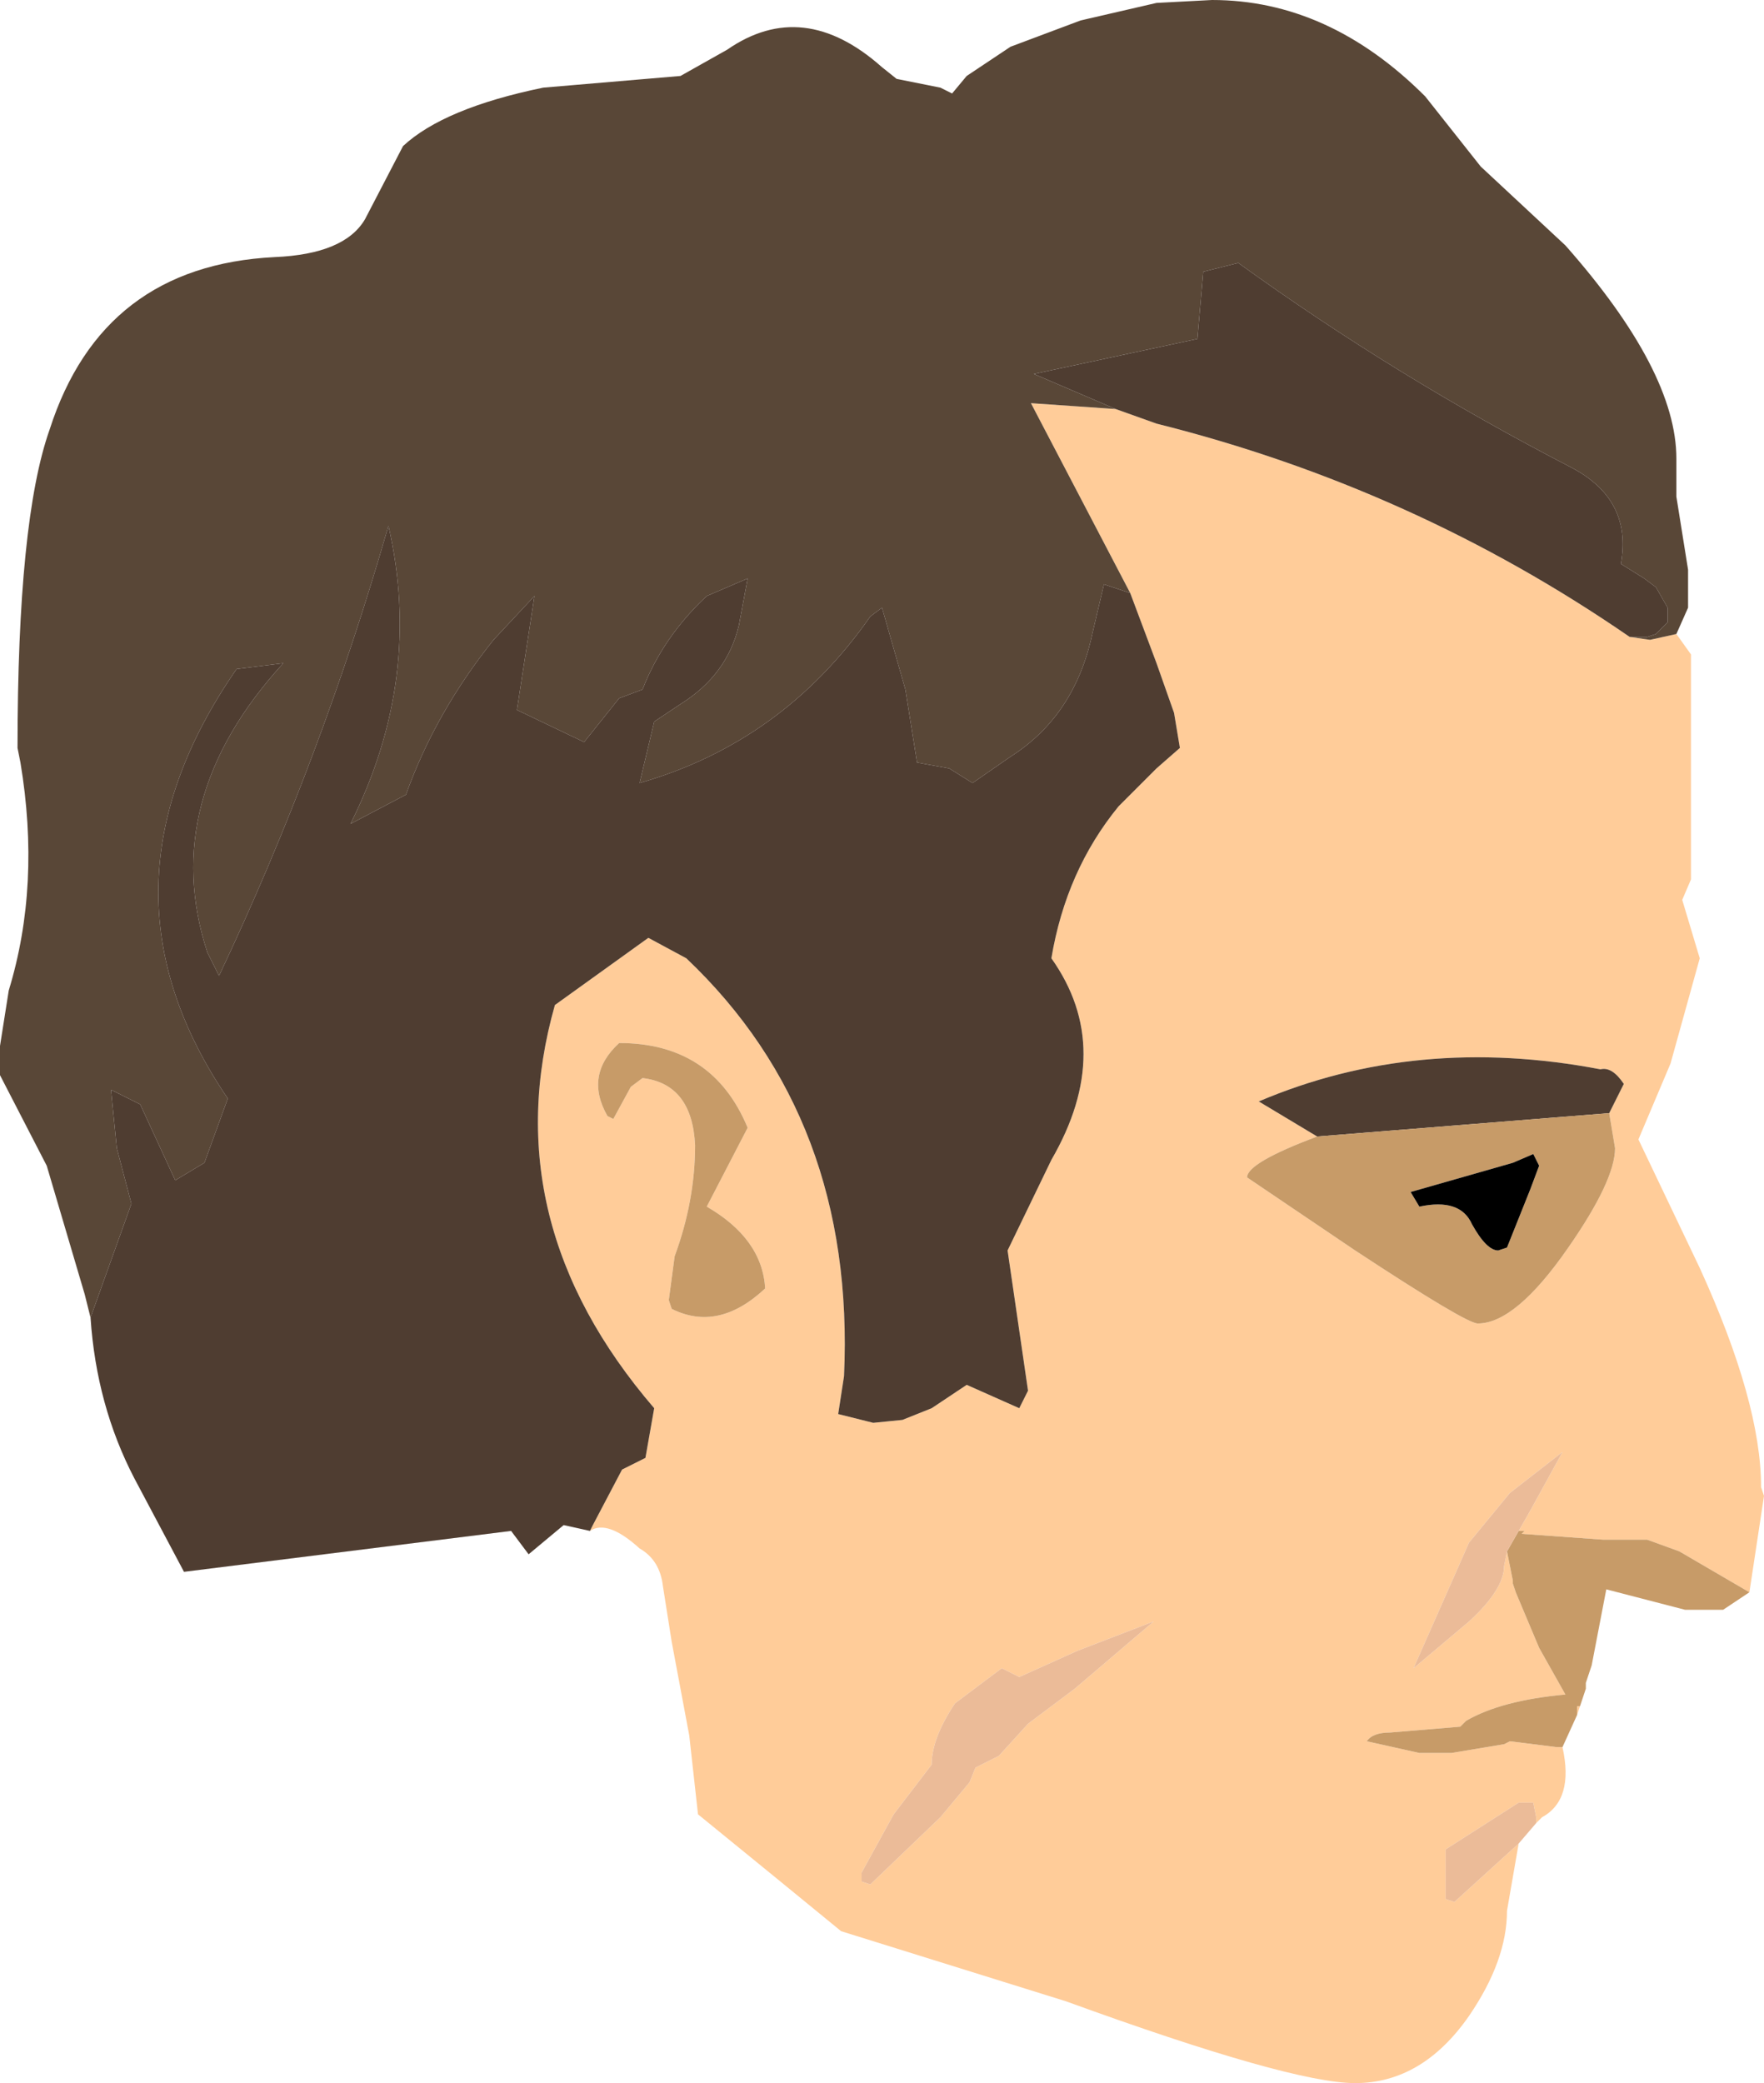 <?xml version="1.0" encoding="UTF-8" standalone="no"?>
<svg xmlns:ffdec="https://www.free-decompiler.com/flash" xmlns:xlink="http://www.w3.org/1999/xlink" ffdec:objectType="frame" height="35.65px" width="30.2px" xmlns="http://www.w3.org/2000/svg">
  <g transform="matrix(1.0, 0.0, 0.0, 1.0, 13.45, 25.55)">
    <use ffdec:characterId="2048" height="35.65" transform="matrix(1.0, 0.0, 0.0, 1.0, -13.45, -25.55)" width="30.2" xlink:href="#shape0"/>
  </g>
  <defs>
    <g id="shape0" transform="matrix(1.0, 0.0, 0.0, 1.0, 13.45, 25.55)">
      <path d="M15.25 -14.7 L15.5 -14.35 15.5 -10.5 15.35 -10.15 15.65 -9.15 15.15 -7.35 14.6 -6.05 15.65 -3.85 Q16.7 -1.55 16.7 -0.1 L16.75 0.05 16.5 1.7 15.3 1.0 14.75 0.8 14.0 0.8 12.6 0.7 12.65 0.65 12.55 0.65 12.75 0.3 13.3 -0.7 12.4 0.0 11.7 0.85 10.75 3.0 11.7 2.2 Q12.3 1.65 12.3 1.25 L12.35 1.0 12.45 1.5 12.45 1.55 12.5 1.7 12.9 2.65 13.35 3.45 Q12.25 3.55 11.65 3.9 L11.55 4.0 10.35 4.1 Q10.05 4.1 9.95 4.25 L10.85 4.45 10.8 4.45 11.0 4.45 11.4 4.45 12.3 4.3 12.4 4.25 13.2 4.35 13.3 4.35 13.2 4.5 13.3 4.35 Q13.5 5.25 12.95 5.55 L12.85 5.65 12.85 5.55 12.8 5.3 12.55 5.3 11.3 6.1 11.3 6.95 11.45 7.0 12.55 6.0 12.35 7.15 Q12.35 8.0 11.7 8.95 10.9 10.1 9.75 10.1 8.65 10.1 4.8 8.7 L0.95 7.5 -0.15 6.6 -1.5 5.5 -1.65 4.15 -1.95 2.55 -2.1 1.6 Q-2.15 1.15 -2.5 0.95 -3.05 0.45 -3.35 0.65 L-3.3 0.55 -2.8 -0.4 -2.4 -0.6 -2.25 -1.45 Q-5.0 -4.65 -3.95 -8.35 L-2.35 -9.5 -1.7 -9.15 Q1.2 -6.4 1.0 -2.0 L0.9 -1.35 1.5 -1.2 2.0 -1.25 2.5 -1.45 3.1 -1.85 4.0 -1.45 4.15 -1.75 3.8 -4.15 4.55 -5.7 Q5.65 -7.6 4.55 -9.15 4.8 -10.65 5.7 -11.75 L6.35 -12.4 6.75 -12.75 6.65 -13.35 6.35 -14.2 5.9 -15.4 4.2 -18.65 5.65 -18.55 6.35 -18.3 Q10.75 -17.2 14.45 -14.65 L14.8 -14.6 15.25 -14.7 M13.6 3.65 L13.55 3.8 13.55 3.65 13.6 3.65 M9.1 -6.1 Q7.9 -5.65 7.9 -5.4 L9.75 -4.15 Q11.65 -2.9 11.85 -2.9 12.5 -2.9 13.4 -4.2 14.2 -5.35 14.2 -5.9 L14.1 -6.5 14.35 -7.0 Q14.15 -7.3 13.95 -7.25 10.8 -7.85 8.1 -6.7 L9.1 -6.1 M-2.65 -6.95 L-2.45 -7.1 Q-1.6 -7.0 -1.55 -5.95 -1.55 -5.0 -1.9 -4.05 L-2.0 -3.3 -1.95 -3.15 Q-1.15 -2.75 -0.35 -3.5 -0.4 -4.35 -1.35 -4.9 L-0.65 -6.25 Q-1.25 -7.7 -2.85 -7.7 -3.45 -7.15 -3.05 -6.45 L-2.95 -6.4 -2.65 -6.95 M2.5 4.65 L1.85 5.5 1.3 6.5 1.3 6.65 1.45 6.7 2.65 5.55 3.15 4.95 3.25 4.7 3.65 4.5 4.15 3.95 4.95 3.35 6.3 2.2 5.0 2.7 4.0 3.15 3.7 3.0 2.9 3.6 Q2.5 4.2 2.5 4.65" fill="#ffcc99" fill-rule="evenodd" stroke="none"/>
      <path d="M-11.9 -3.0 L-12.0 -3.4 -12.65 -5.6 -13.45 -7.15 -13.45 -7.65 -13.3 -8.6 Q-12.75 -10.4 -13.1 -12.5 L-13.15 -12.75 Q-13.15 -16.65 -12.6 -18.2 -11.7 -21.0 -8.75 -21.15 -7.55 -21.2 -7.2 -21.8 L-6.55 -23.05 Q-5.85 -23.7 -4.15 -24.05 L-1.8 -24.25 -1.0 -24.7 Q0.3 -25.6 1.65 -24.4 L1.9 -24.2 2.65 -24.05 2.85 -23.95 3.1 -24.25 3.85 -24.75 5.05 -25.2 6.35 -25.5 7.3 -25.55 Q9.3 -25.55 10.95 -23.9 L11.9 -22.7 13.35 -21.35 Q15.25 -19.2 15.25 -17.7 L15.25 -17.05 15.45 -15.8 15.45 -15.15 15.25 -14.7 14.8 -14.6 14.45 -14.65 14.75 -14.65 14.9 -14.7 15.1 -14.9 15.1 -15.15 14.9 -15.5 14.7 -15.65 14.3 -15.9 Q14.5 -17.0 13.45 -17.55 10.45 -19.1 7.75 -21.05 L7.15 -20.9 7.05 -19.75 4.25 -19.15 5.65 -18.55 4.2 -18.65 5.9 -15.4 5.45 -15.55 5.25 -14.7 Q4.95 -13.3 3.85 -12.6 L3.2 -12.15 2.8 -12.4 2.25 -12.5 2.05 -13.75 1.65 -15.15 1.45 -15.0 Q-0.05 -12.85 -2.5 -12.15 L-2.25 -13.2 -1.8 -13.5 Q-1.0 -14.0 -0.8 -14.85 L-0.65 -15.65 -1.35 -15.35 Q-2.1 -14.65 -2.45 -13.75 L-2.85 -13.6 -3.45 -12.85 -4.6 -13.4 -4.3 -15.35 -5.0 -14.6 Q-6.0 -13.35 -6.5 -11.95 L-7.45 -11.45 Q-6.2 -13.95 -6.8 -16.55 -7.95 -12.55 -9.7 -8.85 L-9.9 -9.25 Q-10.75 -11.85 -8.6 -14.2 L-9.4 -14.1 Q-12.0 -10.35 -9.55 -6.75 L-9.95 -5.65 -10.45 -5.35 -11.05 -6.65 -11.55 -6.9 -11.45 -5.9 -11.2 -4.95 -11.9 -3.0 M-6.9 -20.9 L-6.85 -20.9 -6.9 -20.9" fill="#594737" fill-rule="evenodd" stroke="none"/>
      <path d="M-3.35 0.65 L-3.8 0.55 -4.4 1.05 -4.7 0.65 -10.3 1.35 -11.15 -0.25 Q-11.8 -1.5 -11.9 -3.0 L-11.2 -4.95 -11.45 -5.9 -11.55 -6.9 -11.05 -6.65 -10.45 -5.35 -9.95 -5.65 -9.55 -6.75 Q-12.0 -10.35 -9.4 -14.1 L-8.6 -14.2 Q-10.75 -11.85 -9.9 -9.25 L-9.7 -8.85 Q-7.95 -12.55 -6.8 -16.55 -6.2 -13.95 -7.45 -11.45 L-6.5 -11.95 Q-6.0 -13.35 -5.0 -14.6 L-4.3 -15.35 -4.6 -13.4 -3.45 -12.85 -2.85 -13.6 -2.45 -13.75 Q-2.1 -14.65 -1.35 -15.35 L-0.65 -15.65 -0.8 -14.85 Q-1.0 -14.0 -1.8 -13.5 L-2.25 -13.2 -2.5 -12.15 Q-0.05 -12.85 1.45 -15.0 L1.65 -15.15 2.05 -13.75 2.25 -12.5 2.8 -12.4 3.2 -12.15 3.85 -12.6 Q4.95 -13.3 5.25 -14.7 L5.45 -15.55 5.9 -15.4 6.35 -14.2 6.65 -13.35 6.75 -12.75 6.35 -12.4 5.7 -11.75 Q4.8 -10.65 4.55 -9.15 5.65 -7.6 4.55 -5.7 L3.8 -4.15 4.15 -1.75 4.0 -1.45 3.1 -1.85 2.5 -1.45 2.0 -1.25 1.5 -1.2 0.9 -1.35 1.0 -2.0 Q1.2 -6.4 -1.7 -9.15 L-2.35 -9.5 -3.95 -8.35 Q-5.0 -4.65 -2.25 -1.45 L-2.4 -0.6 -2.8 -0.4 -3.3 0.55 -3.35 0.65 M5.65 -18.55 L4.25 -19.15 7.05 -19.75 7.15 -20.9 7.75 -21.05 Q10.45 -19.1 13.45 -17.55 14.5 -17.0 14.3 -15.9 L14.7 -15.65 14.9 -15.5 15.1 -15.15 15.1 -14.9 14.9 -14.7 14.75 -14.65 14.45 -14.65 Q10.75 -17.2 6.35 -18.3 L5.65 -18.55 M9.1 -6.1 L8.1 -6.7 Q10.8 -7.85 13.95 -7.25 14.15 -7.3 14.35 -7.0 L14.1 -6.5 9.1 -6.1" fill="#4f3d31" fill-rule="evenodd" stroke="none"/>
      <path d="M16.5 1.7 L16.05 2.0 15.4 2.0 14.05 1.65 13.8 2.95 13.7 3.25 13.7 3.3 13.7 3.35 13.6 3.65 13.55 3.65 13.55 3.8 13.3 4.35 13.2 4.35 12.4 4.25 12.3 4.3 11.4 4.45 11.0 4.45 10.8 4.45 10.85 4.45 9.95 4.25 Q10.05 4.1 10.35 4.1 L11.55 4.0 11.65 3.9 Q12.25 3.55 13.35 3.45 L12.9 2.65 12.5 1.7 12.45 1.55 12.45 1.5 12.35 1.0 12.55 0.65 12.65 0.65 12.6 0.7 14.0 0.8 14.75 0.8 15.3 1.0 16.5 1.7 M14.1 -6.5 L14.2 -5.9 Q14.2 -5.35 13.4 -4.2 12.5 -2.9 11.85 -2.9 11.65 -2.9 9.75 -4.15 L7.9 -5.4 Q7.9 -5.65 9.1 -6.1 L14.1 -6.5 M12.75 -5.2 L12.9 -5.6 12.8 -5.8 12.45 -5.65 10.7 -5.15 10.85 -4.9 Q11.55 -5.05 11.75 -4.6 12.0 -4.15 12.2 -4.15 L12.35 -4.2 12.75 -5.2 M-2.65 -6.95 L-2.95 -6.4 -3.05 -6.45 Q-3.45 -7.15 -2.85 -7.7 -1.25 -7.7 -0.65 -6.25 L-1.35 -4.9 Q-0.4 -4.35 -0.35 -3.5 -1.15 -2.75 -1.95 -3.15 L-2.0 -3.3 -1.9 -4.05 Q-1.55 -5.0 -1.55 -5.95 -1.6 -7.0 -2.45 -7.1 L-2.65 -6.95" fill="#c79b68" fill-rule="evenodd" stroke="none"/>
      <path d="M12.85 5.65 L12.55 6.0 11.45 7.0 11.3 6.95 11.3 6.1 12.55 5.3 12.8 5.3 12.85 5.55 12.85 5.65 M12.55 0.65 L12.35 1.0 12.3 1.25 Q12.3 1.65 11.7 2.2 L10.75 3.0 11.7 0.85 12.4 0.0 13.3 -0.7 12.75 0.3 12.55 0.65 M2.5 4.65 Q2.5 4.2 2.9 3.6 L3.7 3.0 4.0 3.15 5.0 2.7 6.3 2.2 4.95 3.35 4.15 3.95 3.65 4.5 3.25 4.7 3.15 4.95 2.65 5.55 1.45 6.7 1.3 6.65 1.3 6.5 1.85 5.5 2.5 4.65" fill="#ebbb98" fill-rule="evenodd" stroke="none"/>
      <path d="M12.75 -5.2 L12.35 -4.2 12.2 -4.15 Q12.0 -4.15 11.75 -4.6 11.55 -5.05 10.85 -4.9 L10.7 -5.15 12.45 -5.65 12.8 -5.8 12.9 -5.6 12.75 -5.2" fill="#000000" fill-rule="evenodd" stroke="none"/>
    </g>
  </defs>
</svg>
